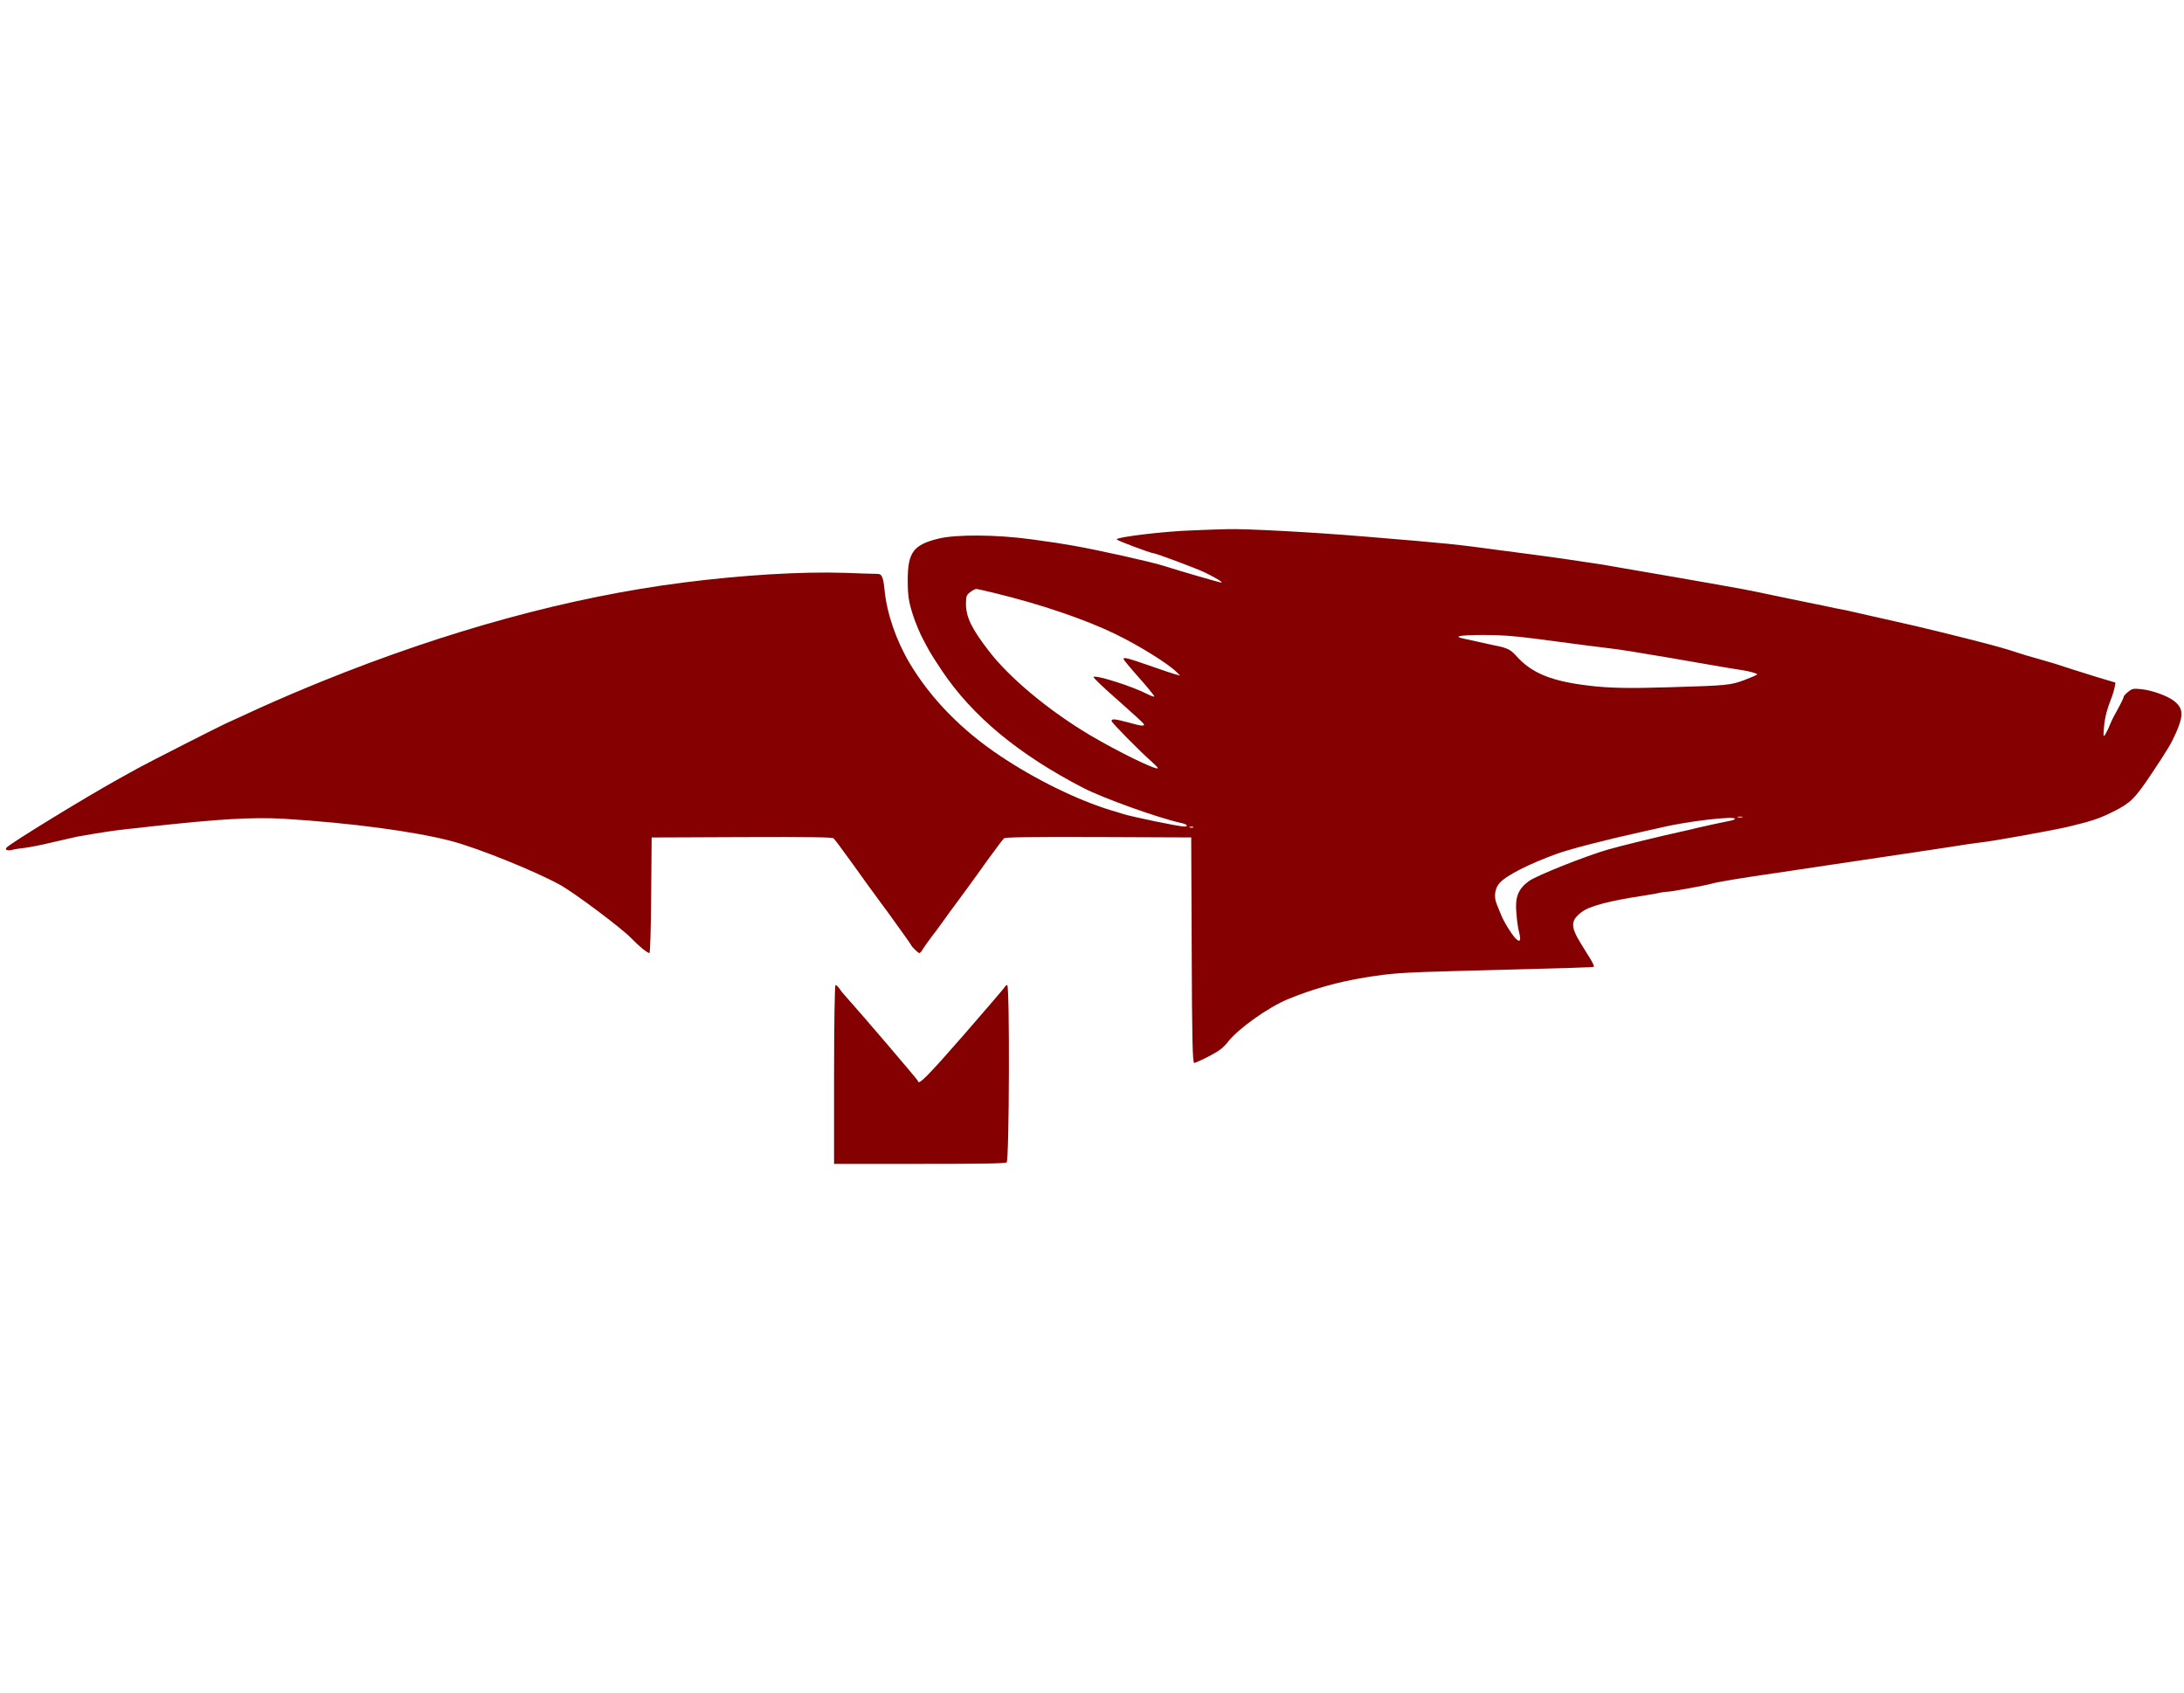 <svg width="40" height="31" viewBox="0 0 40 31" fill="none" xmlns="http://www.w3.org/2000/svg">
<path d="M21.86 9.713C21.337 9.729 20.452 9.835 20.452 9.879C20.452 9.898 21.075 10.132 21.123 10.132C21.167 10.132 21.891 10.403 22.052 10.478C22.262 10.579 22.412 10.67 22.368 10.67C22.34 10.67 21.597 10.455 21.315 10.364C21.085 10.291 20.132 10.078 19.668 9.996C19.417 9.952 19.31 9.935 18.883 9.877C18.253 9.791 17.512 9.785 17.19 9.865C16.729 9.977 16.625 10.116 16.625 10.626C16.625 10.907 16.643 11.026 16.725 11.278C16.76 11.388 16.86 11.63 16.907 11.711C16.92 11.737 16.964 11.817 17.001 11.887C17.038 11.957 17.152 12.137 17.252 12.285C17.814 13.121 18.655 13.817 19.84 14.431C20.214 14.623 21.23 14.987 21.637 15.074C21.741 15.095 21.775 15.139 21.691 15.139C21.597 15.139 20.738 14.962 20.562 14.906C20.495 14.884 20.427 14.863 20.358 14.844C19.746 14.659 18.965 14.279 18.319 13.845C17.611 13.373 17.046 12.793 16.659 12.145C16.411 11.725 16.243 11.236 16.201 10.811C16.177 10.567 16.151 10.508 16.067 10.511C16.039 10.511 15.772 10.504 15.477 10.492C14.677 10.466 13.583 10.532 12.5 10.672C10.43 10.937 8.196 11.548 5.897 12.479C5.515 12.634 5.137 12.795 4.764 12.963C4.721 12.982 4.583 13.045 4.457 13.104C4.332 13.162 4.185 13.228 4.131 13.253C4.012 13.306 2.698 13.975 2.54 14.063C2.482 14.096 2.318 14.187 2.18 14.262C1.556 14.608 0.198 15.44 0.12 15.524C0.082 15.566 0.142 15.587 0.222 15.566C0.264 15.554 0.37 15.537 0.455 15.529C0.543 15.518 0.769 15.474 0.957 15.428C1.148 15.383 1.353 15.336 1.411 15.324C1.876 15.243 2.064 15.214 2.336 15.184C2.46 15.172 2.642 15.151 2.744 15.139C4.019 14.999 4.627 14.964 5.194 14.996C6.427 15.071 7.606 15.229 8.281 15.408C8.787 15.545 9.814 15.961 10.266 16.211C10.528 16.359 11.367 16.986 11.553 17.175C11.697 17.326 11.857 17.456 11.895 17.456C11.907 17.456 11.923 16.978 11.926 16.396L11.935 15.339L13.585 15.332C14.884 15.327 15.244 15.334 15.266 15.355C15.298 15.386 15.373 15.486 15.621 15.829C15.857 16.16 15.973 16.319 16.045 16.415C16.083 16.467 16.169 16.588 16.243 16.684C16.311 16.78 16.439 16.957 16.527 17.079C16.615 17.201 16.687 17.304 16.687 17.309C16.687 17.33 16.816 17.456 16.838 17.456C16.851 17.456 16.882 17.421 16.904 17.381C16.929 17.339 16.995 17.246 17.049 17.175C17.105 17.105 17.205 16.968 17.274 16.872C17.344 16.775 17.438 16.642 17.488 16.578C17.626 16.393 17.77 16.193 17.89 16.029C18.016 15.848 18.147 15.669 18.281 15.491C18.322 15.432 18.372 15.371 18.388 15.355C18.413 15.334 18.783 15.327 20.12 15.331L21.817 15.338L21.826 17.405C21.832 19.033 21.841 19.469 21.873 19.469C21.891 19.466 22.017 19.412 22.146 19.344C22.328 19.249 22.406 19.19 22.49 19.082C22.682 18.837 23.225 18.451 23.589 18.3C24.031 18.117 24.506 17.983 25 17.903C25.502 17.823 25.649 17.812 26.788 17.781C28.867 17.727 29.175 17.718 29.191 17.706C29.2 17.7 29.173 17.639 29.131 17.568C29.087 17.5 29.012 17.374 28.959 17.29C28.761 16.97 28.761 16.862 28.968 16.705C29.109 16.595 29.473 16.499 30.098 16.405C30.2 16.389 30.33 16.368 30.382 16.354C30.436 16.342 30.502 16.333 30.53 16.333C30.609 16.333 31.233 16.218 31.365 16.181C31.455 16.153 31.945 16.073 32.528 15.989C32.782 15.951 33.441 15.853 33.987 15.771C34.332 15.72 34.693 15.666 34.786 15.652C34.88 15.638 35.016 15.617 35.084 15.608C35.154 15.596 35.244 15.582 35.288 15.577C35.332 15.57 35.552 15.537 35.775 15.503C35.942 15.475 36.111 15.451 36.279 15.429C36.437 15.418 37.62 15.205 37.892 15.139C38.325 15.034 38.453 14.992 38.727 14.854C39.021 14.704 39.103 14.623 39.395 14.187C39.718 13.703 39.764 13.621 39.856 13.417C39.997 13.092 39.988 12.969 39.809 12.832C39.683 12.739 39.413 12.643 39.216 12.622C39.069 12.608 39.049 12.612 38.977 12.671C38.933 12.706 38.895 12.748 38.895 12.762C38.895 12.784 38.845 12.886 38.705 13.139C38.691 13.165 38.663 13.228 38.641 13.279C38.623 13.331 38.585 13.403 38.563 13.443C38.523 13.508 38.52 13.497 38.535 13.315C38.551 13.134 38.591 12.982 38.683 12.752C38.699 12.709 38.721 12.633 38.73 12.587L38.745 12.502L38.419 12.405C38.08 12.299 37.788 12.208 37.62 12.151C37.562 12.136 37.422 12.093 37.306 12.06C37.186 12.027 37.042 11.985 36.983 11.964C36.874 11.928 36.764 11.894 36.653 11.862C36.443 11.8 35.709 11.614 35.084 11.466C34.667 11.37 34.249 11.276 33.831 11.182C33.684 11.155 33.537 11.124 33.391 11.092C33.341 11.082 33.218 11.056 33.124 11.038C32.572 10.923 32.428 10.895 32.23 10.852C32.121 10.829 32.011 10.807 31.901 10.787C31.841 10.776 31.679 10.748 31.541 10.722C31.299 10.677 30.286 10.502 29.736 10.408L29.345 10.34C29.275 10.328 29.151 10.31 29.063 10.298C28.977 10.286 28.799 10.26 28.669 10.239C28.541 10.221 28.265 10.181 28.058 10.155C27.852 10.128 27.604 10.095 27.51 10.083C26.643 9.966 26.585 9.959 25.032 9.83C24.075 9.749 22.788 9.68 22.474 9.692C22.424 9.692 22.146 9.701 21.86 9.713ZM18.234 10.866C19.063 11.068 19.868 11.342 20.42 11.609C20.86 11.821 21.405 12.161 21.553 12.313L21.615 12.376L21.497 12.341C21.431 12.32 21.293 12.276 21.189 12.238C20.637 12.046 20.578 12.03 20.578 12.072C20.578 12.083 20.706 12.238 20.86 12.411C21.017 12.587 21.141 12.741 21.141 12.755C21.141 12.767 21.083 12.748 21.009 12.71C20.728 12.566 20.066 12.357 20.028 12.399C20.018 12.411 20.222 12.605 20.483 12.832C20.74 13.059 20.953 13.253 20.953 13.268C20.953 13.303 20.904 13.298 20.665 13.232C20.42 13.167 20.358 13.16 20.358 13.205C20.358 13.235 20.888 13.771 21.098 13.955C21.157 14.007 21.205 14.056 21.205 14.068C21.205 14.124 20.47 13.766 19.95 13.457C19.206 13.012 18.488 12.416 18.11 11.922C17.798 11.519 17.692 11.302 17.692 11.063C17.692 10.923 17.7 10.895 17.77 10.845C17.81 10.813 17.861 10.787 17.88 10.787C17.898 10.787 18.055 10.822 18.234 10.866ZM28.137 11.7C28.438 11.74 28.849 11.793 29.047 11.82C29.244 11.845 29.486 11.875 29.58 11.887C29.674 11.901 29.808 11.919 29.878 11.931C29.947 11.943 30.082 11.964 30.176 11.981C30.486 12.032 30.562 12.044 31.07 12.133C31.615 12.229 31.735 12.247 31.901 12.273C32.042 12.294 32.183 12.334 32.183 12.352C32.183 12.36 32.08 12.405 31.954 12.453C31.697 12.549 31.643 12.556 30.584 12.587C29.862 12.61 29.476 12.603 29.125 12.561C28.415 12.479 28.049 12.33 27.764 12.006C27.664 11.896 27.598 11.863 27.368 11.82C27.284 11.8 27.155 11.775 27.086 11.758C27.017 11.742 26.898 11.716 26.823 11.7C26.597 11.656 26.725 11.63 27.18 11.63C27.494 11.63 27.714 11.646 28.137 11.7ZM31.91 14.969C31.885 14.974 31.858 14.974 31.832 14.969C31.81 14.962 31.826 14.957 31.87 14.957C31.913 14.957 31.929 14.962 31.911 14.969L31.91 14.969ZM31.775 14.996C31.775 15.008 31.738 15.025 31.691 15.032C31.593 15.05 31.211 15.133 31.085 15.163C31.041 15.175 30.9 15.208 30.772 15.236C30.448 15.306 29.665 15.497 29.454 15.559C29.059 15.671 28.13 16.04 28 16.139C27.804 16.282 27.744 16.436 27.773 16.73C27.782 16.855 27.804 17.012 27.823 17.079C27.861 17.227 27.839 17.267 27.764 17.194C27.688 17.121 27.528 16.86 27.482 16.73C27.456 16.673 27.428 16.595 27.412 16.558C27.356 16.425 27.378 16.267 27.466 16.172C27.584 16.035 28.012 15.819 28.513 15.638C28.751 15.551 29.445 15.373 30.082 15.233C30.21 15.205 30.352 15.172 30.396 15.163C30.847 15.049 31.775 14.939 31.775 14.996ZM21.855 15.154C21.845 15.16 21.817 15.163 21.794 15.156C21.769 15.149 21.779 15.142 21.813 15.142C21.848 15.139 21.867 15.147 21.855 15.154Z" fill="#850000"/>
<path d="M15.276 19.679V21.317H16.838C18.012 21.317 18.409 21.31 18.437 21.289C18.485 21.254 18.495 18.042 18.447 18.042C18.431 18.042 18.41 18.06 18.4 18.081C18.387 18.102 18.046 18.502 17.638 18.97C16.992 19.71 16.813 19.89 16.813 19.799C16.813 19.782 15.743 18.53 15.47 18.228C15.434 18.189 15.401 18.148 15.373 18.105C15.348 18.069 15.317 18.041 15.302 18.041C15.288 18.041 15.276 18.779 15.276 19.679Z" fill="#850000"/>
</svg>
